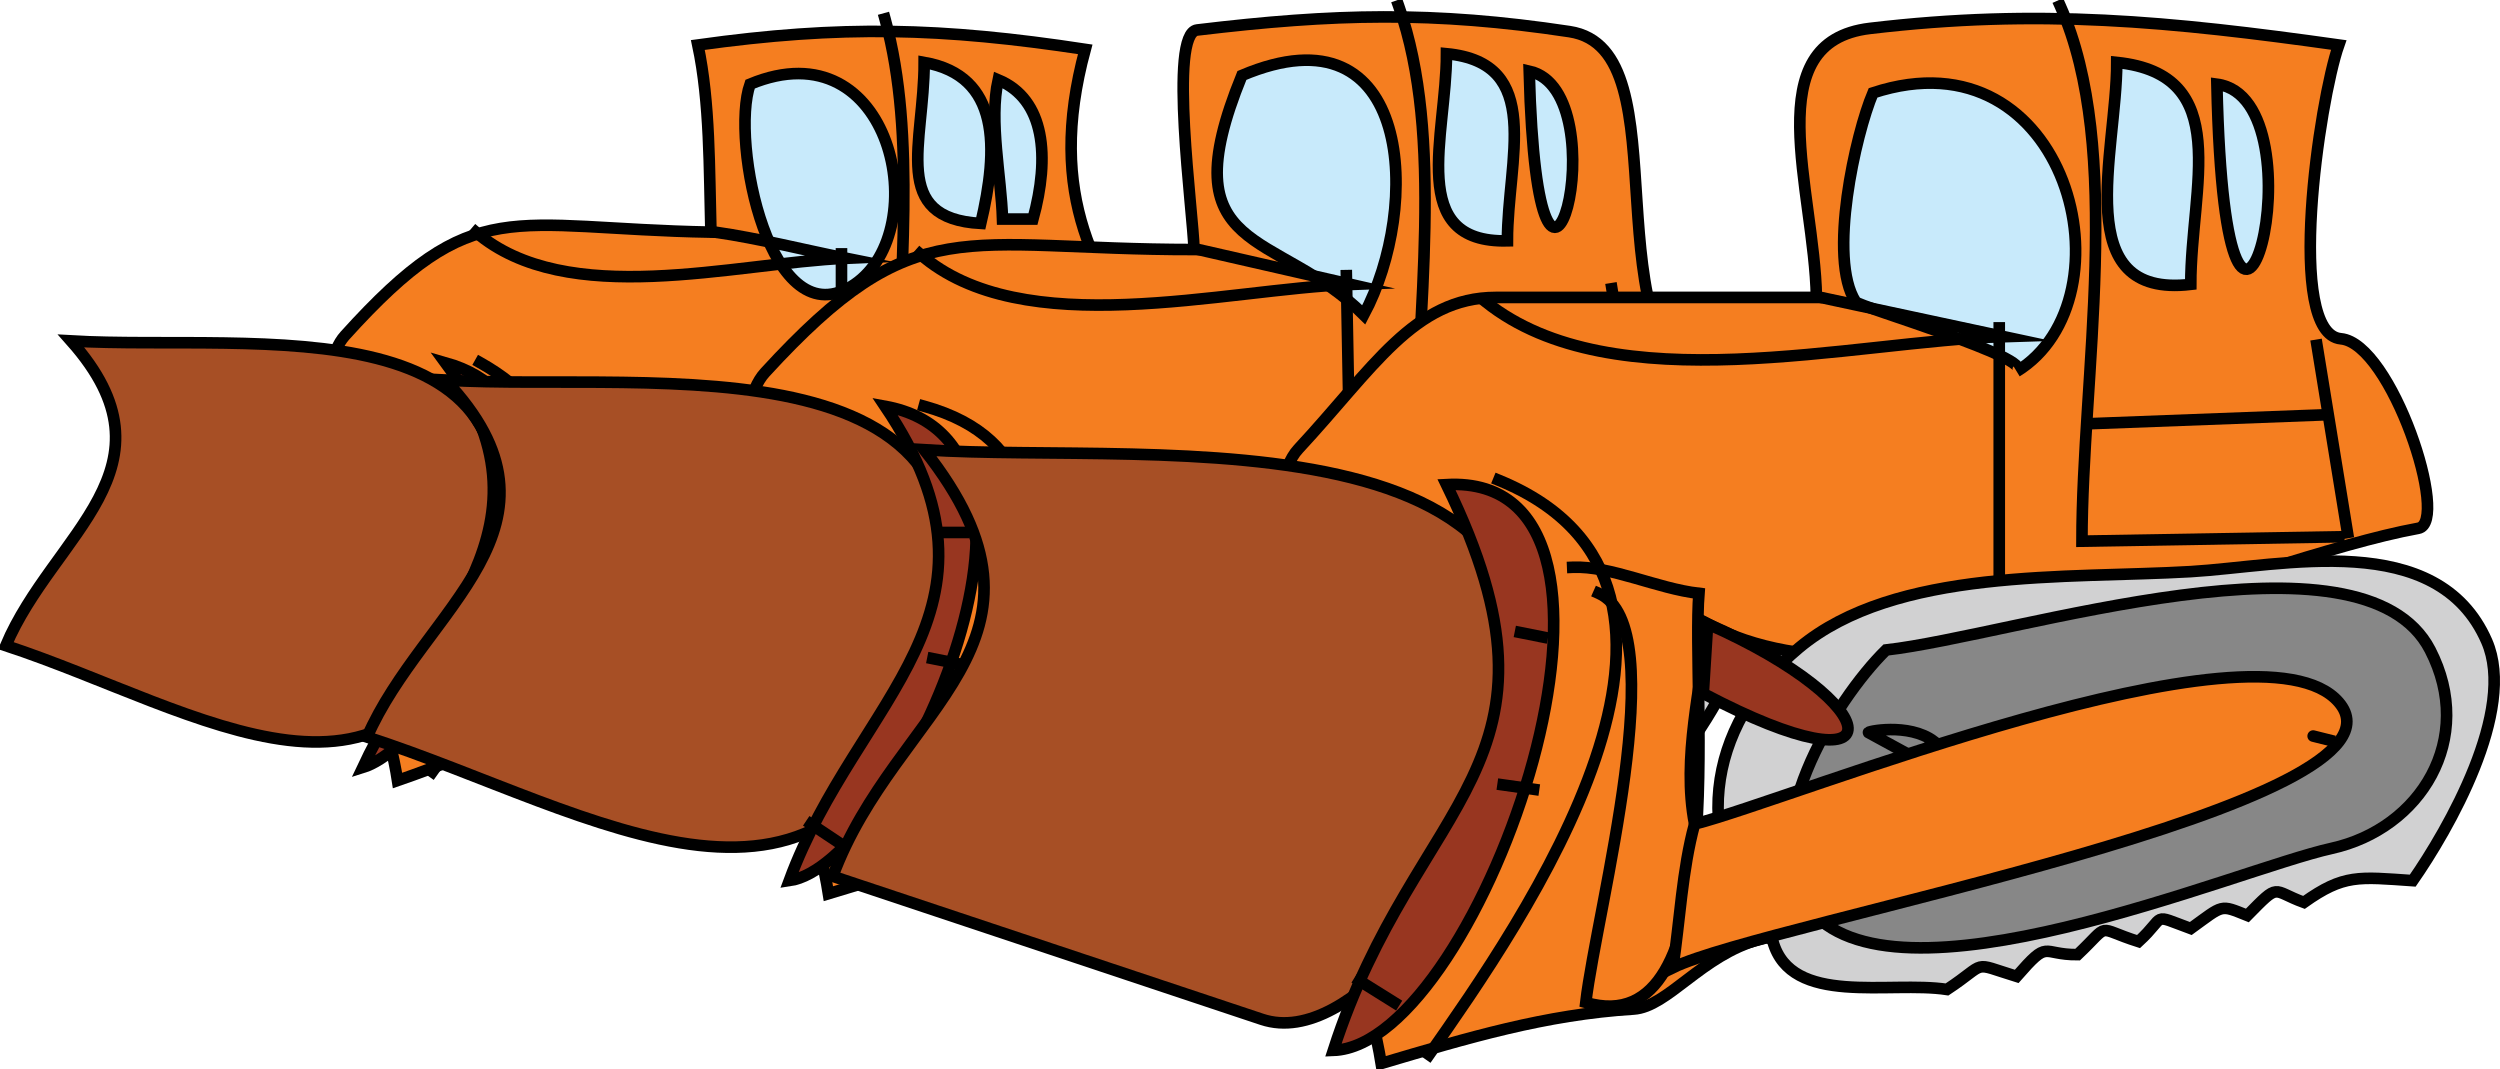 <svg xmlns="http://www.w3.org/2000/svg" xmlns:xlink="http://www.w3.org/1999/xlink" version="1.1" id="Layer_1" x="0px" y="0px" enable-background="new 0 0 822.05 841.89" xml:space="preserve" viewBox="194.55 329.29 430.79 184.25">
<path fill-rule="evenodd" clip-rule="evenodd" fill="#F57E20" stroke="#000000" stroke-width="2" stroke-linecap="square" stroke-miterlimit="10" d="  M263.051,463.791c13.972-4.795,33.255-13.668,43.5-15.375c16.563-2.761,63.899-8.112,75-19.875c17.116-18.137-73.021,4.599-79.5,6  c-0.943-7.88-0.274-18.341,1.5-25.498c20.135,9.042,82.446-1.352,90.75-17.25c-10.749-14.54-19.641-28.561-12.75-54  c-24.708-3.76-42.062-4.195-66.75-0.75c2.117,9.968,1.955,21.338,2.25,32.25c-34.908-0.635-40.646-6.99-63.066,17.832  C244.481,397.646,260.817,449.049,263.051,463.791z"/>
<path fill-rule="evenodd" clip-rule="evenodd" fill="#C8EAFB" stroke="#000000" stroke-width="2" stroke-linecap="square" stroke-miterlimit="10" d="  M323.801,343.792c24.495-10.177,31.855,25.066,18,34.5C327.238,388.208,320.347,353.555,323.801,343.792z"/>
<path fill-rule="evenodd" clip-rule="evenodd" fill="#A74F25" stroke="#000000" stroke-width="2" stroke-linecap="square" stroke-miterlimit="10" d="  M206.801,388.042c19.373,21.855-3.088,33.221-11.25,52.498c33.296,10.964,68.91,36.263,82.5-11.25  C292.007,380.5,238.416,389.88,206.801,388.042z"/>
<path fill-rule="evenodd" clip-rule="evenodd" fill="#983620" stroke="#000000" stroke-width="2" stroke-linecap="square" stroke-miterlimit="10" d="  M257.051,461.541c15.013-4.623,46.65-60.585,14.25-69.748C292.047,419.883,268.575,436.853,257.051,461.541z"/>
<line fill="none" stroke="#000000" stroke-width="2" stroke-linecap="square" stroke-miterlimit="10" x1="260.801" y1="453.291" x2="264.551" y2="455.541"/>
<line fill="none" stroke="#000000" stroke-width="2" stroke-linecap="square" stroke-miterlimit="10" x1="278.051" y1="429.291" x2="281.801" y2="429.291"/>
<line fill="none" stroke="#000000" stroke-width="2" stroke-linecap="square" stroke-miterlimit="10" x1="280.301" y1="410.542" x2="283.301" y2="410.542"/>
<path fill="none" stroke="#000000" stroke-width="2" stroke-linecap="square" stroke-miterlimit="10" d="M277.301,391.792  c30.333,17.013,5.584,51.13-8.25,70.498"/>
<path fill="none" stroke="#000000" stroke-width="2" stroke-linecap="square" stroke-miterlimit="10" d="M290.051,406.042  c7.874,7.78,0.329,34.933-1.5,50.248c19.656,0.522,12.984-35.043,14.25-50.998c-5.212-0.556-11.38-3.189-15.75-3"/>
<path fill="none" stroke="#000000" stroke-width="2" stroke-linecap="square" stroke-miterlimit="10" d="M276.551,369.292  c15.734,13.439,44.536,5.312,63.75,4.5c-7.468-1.494-14.963-3.415-22.5-4.5"/>
<path fill-rule="evenodd" clip-rule="evenodd" fill="#F57E20" d="M339.551,406.792v-33.75V406.792z"/>
<line fill="none" stroke="#000000" stroke-width="2" stroke-linecap="square" stroke-miterlimit="10" x1="339.551" y1="406.792" x2="339.551" y2="373.042"/>
<path fill="none" stroke="#000000" stroke-width="2" stroke-linecap="square" stroke-miterlimit="10" d="M381.551,398.542  c-10.75,0.25-21.5,0.5-32.25,0.75c0-21.634,3.355-46.416-2.25-66.75"/>
<line fill="none" stroke="#000000" stroke-width="2" stroke-linecap="square" stroke-miterlimit="10" x1="378.551" y1="374.542" x2="382.301" y2="397.792"/>
<line fill="none" stroke="#000000" stroke-width="2" stroke-linecap="square" stroke-miterlimit="10" x1="350.801" y1="385.042" x2="379.301" y2="383.542"/>
<path fill-rule="evenodd" clip-rule="evenodd" fill="#C8EAFB" stroke="#000000" stroke-width="2" stroke-linecap="square" stroke-miterlimit="10" d="  M353.801,340.042c0,14.003-5.956,26.884,9.75,27.75C366.607,354.837,366.951,342.354,353.801,340.042z"/>
<path fill-rule="evenodd" clip-rule="evenodd" fill="#C8EAFB" stroke="#000000" stroke-width="2" stroke-linecap="square" stroke-miterlimit="10" d="  M366.551,343.042c-1.571,7.139,0.521,16.652,0.75,24c1.75,0,3.5,0,5.25,0C375.482,356.319,374.658,346.417,366.551,343.042z"/>
<path fill-rule="evenodd" clip-rule="evenodd" fill="#878787" stroke="#000000" stroke-width="2" stroke-linecap="square" stroke-miterlimit="10" d="  M307.301,443.541C304.085,443.787,304.678,443.741,307.301,443.541L307.301,443.541z"/>
<path fill-rule="evenodd" clip-rule="evenodd" fill="#D1D1D2" stroke="#000000" stroke-width="2" stroke-linecap="square" stroke-miterlimit="10" d="  M311.051,448.041c7.578,9.312,22.453,3.786,30.75,4.5c8.667-5.987,19.814-8,28.5-6.75c9.038-8.483,23.268-0.771,28.5-18.75  c6.352-21.829-8.877-20.78-24.75-24.748C355.992,397.778,278.722,409.713,311.051,448.041z"/>
<path fill-rule="evenodd" clip-rule="evenodd" fill="#878787" stroke="#000000" stroke-width="2" stroke-linecap="square" stroke-miterlimit="10" d="  M325.301,412.792c-40.624,41.898,24.876,31.021,46.288,26.229c12.213-2.734,27.955-7.399,21.962-23.979  C386.262,394.88,342.713,410.695,325.301,412.792z"/>
<path fill-rule="evenodd" clip-rule="evenodd" fill="#983620" stroke="#000000" stroke-width="2" stroke-linecap="square" stroke-miterlimit="10" d="  M302.801,418.042c0.25-3,0.5-6,0.75-9C327.658,413.128,327.663,432.74,302.801,418.042z"/>
<path fill="none" stroke="#000000" stroke-width="2" stroke-linecap="square" stroke-miterlimit="10" d="M323.051,422.542  c4.45,1.049,4.782,5.73,8.25,1.498C327.95,421.156,322.938,422.516,323.051,422.542z"/>
<path fill-rule="evenodd" clip-rule="evenodd" fill="#F57E20" stroke="#000000" stroke-width="2" stroke-linecap="square" stroke-miterlimit="10" d="  M302.051,433.791c-2.22,5.275-2.053,12.316-3,18c13.466-6.665,89.024-15.078,84-31.498  C379.468,408.582,311.232,431.557,302.051,433.791z"/>
<path fill-rule="evenodd" clip-rule="evenodd" fill="#878787" stroke="#000000" stroke-width="2" stroke-linecap="square" stroke-miterlimit="10" d="  M380.801,424.041C380.05,423.844,375.815,422.735,380.801,424.041L380.801,424.041z"/>
<path fill-rule="evenodd" clip-rule="evenodd" fill="#F57E20" stroke="#000000" stroke-width="2" stroke-linecap="square" stroke-miterlimit="10" d="  M337.301,483.291c22.308-6.632,35.605-11.418,53.25-18c19.574-7.302,74.592-8.124,87.002-24.75  c14.659-19.638-87.289,6.621-95.252,8.25c-1.014-10.178,0.862-20.081,2.25-29.248c25.639,11.778,95.128-2.886,106.502-20.25  c-24.104-10.851-5.707-61.484-26.056-64.556c-23.5-3.547-40.519-3.116-64.168-0.278c-4.976,0.597-0.676,31.481-0.528,37.833  c-40.323,0-47.852-7.253-73.926,21.192C315.283,405.584,334.646,466.183,337.301,483.291z"/>
<path fill-rule="evenodd" clip-rule="evenodd" fill="#C8EAFB" stroke="#000000" stroke-width="2" stroke-linecap="square" stroke-miterlimit="10" d="  M408.551,342.292c29.536-12.517,30.956,22.654,21.002,41.25C414.54,368.52,395.72,373.727,408.551,342.292z"/>
<path fill-rule="evenodd" clip-rule="evenodd" fill="#A74F25" stroke="#000000" stroke-width="2" stroke-linecap="square" stroke-miterlimit="10" d="  M271.301,394.792c23.763,25.13-3.854,39.316-13.5,61.498c38.889,12.558,81.067,41.71,97.5-13.5  C372.236,385.892,306.959,396.911,271.301,394.792z"/>
<path fill-rule="evenodd" clip-rule="evenodd" fill="#983620" stroke="#000000" stroke-width="2" stroke-linecap="square" stroke-miterlimit="10" d="  M330.551,481.041c18.191-2.545,52.323-75.25,16.5-81.748C370.999,434.853,342.192,449.446,330.551,481.041z"/>
<line fill="none" stroke="#000000" stroke-width="2" stroke-linecap="square" stroke-miterlimit="10" x1="334.301" y1="471.291" x2="338.801" y2="474.291"/>
<line fill="none" stroke="#000000" stroke-width="2" stroke-linecap="square" stroke-miterlimit="10" x1="355.301" y1="442.791" x2="359.051" y2="443.541"/>
<line fill="none" stroke="#000000" stroke-width="2" stroke-linecap="square" stroke-miterlimit="10" x1="357.551" y1="421.042" x2="360.551" y2="421.042"/>
<path fill="none" stroke="#000000" stroke-width="2" stroke-linecap="square" stroke-miterlimit="10" d="M353.801,399.292  c39.636,10.976,3.299,64.928-9,82.498"/>
<path fill="none" stroke="#000000" stroke-width="2" stroke-linecap="square" stroke-miterlimit="10" d="M368.801,415.792  c10.286,6.898-0.184,42.386-2.25,58.498c22.267,3.054,15.098-41.958,16.5-59.248c-5.846-0.887-12.69-4.171-18-3.75"/>
<path fill="none" stroke="#000000" stroke-width="2" stroke-linecap="square" stroke-miterlimit="10" d="M353.051,373.042  c17.702,15.486,52.55,6.034,74.252,5.25c-8.751-2-17.501-4-26.252-6"/>
<path fill-rule="evenodd" clip-rule="evenodd" fill="#F57E20" d="M427.303,417.292l-0.75-40.5L427.303,417.292z"/>
<line fill="none" stroke="#000000" stroke-width="2" stroke-linecap="square" stroke-miterlimit="10" x1="427.303" y1="417.292" x2="426.553" y2="376.792"/>
<path fill="none" stroke="#000000" stroke-width="2" stroke-linecap="square" stroke-miterlimit="10" d="M476.053,406.792  c-12.5,0.5-25,1-37.5,1.5c0-24.664,5.025-55.374-3-78"/>
<line fill="none" stroke="#000000" stroke-width="2" stroke-linecap="square" stroke-miterlimit="10" x1="472.303" y1="379.042" x2="476.803" y2="406.792"/>
<line fill="none" stroke="#000000" stroke-width="2" stroke-linecap="square" stroke-miterlimit="10" x1="440.053" y1="391.042" x2="473.053" y2="389.542"/>
<path fill-rule="evenodd" clip-rule="evenodd" fill="#C8EAFB" stroke="#000000" stroke-width="2" stroke-linecap="square" stroke-miterlimit="10" d="  M443.803,338.542c0,14.115-6.969,32.668,10.5,32.25C454.303,356.751,460.7,340.14,443.803,338.542z"/>
<path fill-rule="evenodd" clip-rule="evenodd" fill="#C8EAFB" stroke="#000000" stroke-width="2" stroke-linecap="square" stroke-miterlimit="10" d="  M458.053,341.542C459.599,400.299,474.119,345.087,458.053,341.542L458.053,341.542z"/>
<path fill-rule="evenodd" clip-rule="evenodd" fill="#878787" stroke="#000000" stroke-width="2" stroke-linecap="square" stroke-miterlimit="10" d="  M389.051,460.041C385.777,459.405,385.05,459.264,389.051,460.041L389.051,460.041z"/>
<path fill-rule="evenodd" clip-rule="evenodd" fill="#D1D1D2" stroke="#000000" stroke-width="2" stroke-linecap="square" stroke-miterlimit="10" d="  M393.551,465.291c5.32,8.861,16.025,6.506,25.502,6.75c5.963-3.742,3.241-4.232,9.75-1.5c4.909-6.738,3.424-3.521,9.75-3  c5.365-3.648,1.256-4.799,8.25-1.5c6.384-4.234,9.302-4.399,15.75-4.5c6.496-3.939,2.785-2.642,8.25-1.5  c6.302-2.183,7.65-3.433,15.75-3.75c23.627-34.684,0.521-47.525-36-43.873C431.545,414.318,358.185,421.774,393.551,465.291z"/>
<path fill-rule="evenodd" clip-rule="evenodd" fill="#878787" stroke="#000000" stroke-width="2" stroke-linecap="square" stroke-miterlimit="10" d="  M410.051,423.291c-47.936,51.392,32.305,35.751,58.524,30.109c13.385-2.881,27.235-10.633,21.728-27.109  C482.216,402.096,429.791,421.053,410.051,423.291z"/>
<path fill-rule="evenodd" clip-rule="evenodd" fill="#983620" stroke="#000000" stroke-width="2" stroke-linecap="square" stroke-miterlimit="10" d="  M383.801,430.041c0.25-3.499,0.5-6.999,0.75-10.498C415.213,426.052,409.393,447.955,383.801,430.041z"/>
<path fill="none" stroke="#000000" stroke-width="2" stroke-linecap="square" stroke-miterlimit="10" d="M407.801,435.291  c2.25,1.25,4.501,2.5,6.752,3.75c1-1,2-2,3-3C414.099,433.83,407.702,435.271,407.801,435.291z"/>
<path fill-rule="evenodd" clip-rule="evenodd" fill="#F57E20" stroke="#000000" stroke-width="2" stroke-linecap="square" stroke-miterlimit="10" d="  M383.051,448.041c-2.575,6.243-2.556,14.314-3.75,21c12.793-5.658,109.693-25.011,96.752-38.25  C463.783,418.239,397.607,444.317,383.051,448.041z"/>
<path fill-rule="evenodd" clip-rule="evenodd" fill="#878787" stroke="#000000" stroke-width="2" stroke-linecap="square" stroke-miterlimit="10" d="  M475.303,436.041C469.458,437.255,473.374,436.441,475.303,436.041L475.303,436.041z"/>
<path fill-rule="evenodd" clip-rule="evenodd" fill="#F57E20" stroke="#000000" stroke-width="2" stroke-linecap="square" stroke-miterlimit="10" d="  M432.553,512.541c15.101-4.462,28.224-8.42,43.5-9.375c5.854-0.366,11.693-9.273,21.683-12.019  c14.513-3.988,98.171-16.194,102.067-29.606c8.241-28.365-98.583,6.93-113.25,9.75c-2.222-11.474,1.167-23.802,2.25-34.5  c32.544,17.593,93.447-11.193,122.473-16.47c5.548-1.009-4.643-31.861-13.348-32.653c-9.67-0.879-3.736-41.063-0.375-50.625  c-29.077-4.089-51.733-6.307-80.777-2.861c-19.57,2.322-9.59,27.62-9.223,46.361c-18.423,0-36.846,0-55.269,0  c-14.06,0-21.183,12.323-34.009,26.111C406.356,419.466,429.555,493.735,432.553,512.541z"/>
<path fill-rule="evenodd" clip-rule="evenodd" fill="#C8EAFB" stroke="#000000" stroke-width="2" stroke-linecap="square" stroke-miterlimit="10" d="  M517.303,345.292c33.701-11.062,45.191,35.521,24.75,48c3.568-2.179-27.186-11.13-27.75-12  C509.457,373.819,514.3,352.343,517.303,345.292z"/>
<path fill-rule="evenodd" clip-rule="evenodd" fill="#A74F25" stroke="#000000" stroke-width="2" stroke-linecap="square" stroke-miterlimit="10" d="  M353.801,406.792c26.414,33.401-4.935,44.123-15.75,73.498c24.648,8.216,49.295,16.432,73.943,24.647  c15.572,5.19,35.772-23.814,41.559-40.397C476.862,397.735,393.736,409.455,353.801,406.792z"/>
<path fill-rule="evenodd" clip-rule="evenodd" fill="#983620" stroke="#000000" stroke-width="2" stroke-linecap="square" stroke-miterlimit="10" d="  M424.303,510.291c25.647-0.896,59.624-99.694,19.5-97.498C467.447,461.469,438.441,466.382,424.303,510.291z"/>
<line fill="none" stroke="#000000" stroke-width="2" stroke-linecap="square" stroke-miterlimit="10" x1="428.803" y1="498.291" x2="434.803" y2="502.041"/>
<line fill="none" stroke="#000000" stroke-width="2" stroke-linecap="square" stroke-miterlimit="10" x1="453.553" y1="464.541" x2="458.803" y2="465.291"/>
<line fill="none" stroke="#000000" stroke-width="2" stroke-linecap="square" stroke-miterlimit="10" x1="456.553" y1="438.291" x2="460.303" y2="439.041"/>
<path fill="none" stroke="#000000" stroke-width="2" stroke-linecap="square" stroke-miterlimit="10" d="M452.803,412.042  c44.801,18.334,3.573,76.75-12,98.998"/>
<path fill="none" stroke="#000000" stroke-width="2" stroke-linecap="square" stroke-miterlimit="10" d="M470.053,431.541  c12.996,5.801-0.325,54.227-2.25,70.5c25.477,7.457,18.145-53.455,19.5-70.5c-7.214-0.836-15.193-4.782-21.75-4.5"/>
<path fill="none" stroke="#000000" stroke-width="2" stroke-linecap="square" stroke-miterlimit="10" d="M450.553,381.292  c22.018,17.631,63.181,6.79,89.25,6c-10.5-2.25-21-4.5-31.5-6.75"/>
<path fill-rule="evenodd" clip-rule="evenodd" fill="#F57E20" d="M539.053,433.791v-47.998V433.791z"/>
<line fill="none" stroke="#000000" stroke-width="2" stroke-linecap="square" stroke-miterlimit="10" x1="539.053" y1="433.791" x2="539.053" y2="385.792"/>
<path fill="none" stroke="#000000" stroke-width="2" stroke-linecap="square" stroke-miterlimit="10" d="M597.553,421.792  c-14.75,0.25-29.5,0.5-44.25,0.75c0-28.058,7.296-67.565-3.75-92.25"/>
<line fill="none" stroke="#000000" stroke-width="2" stroke-linecap="square" stroke-miterlimit="10" x1="593.803" y1="388.792" x2="599.053" y2="421.042"/>
<line fill="none" stroke="#000000" stroke-width="2" stroke-linecap="square" stroke-miterlimit="10" x1="554.803" y1="402.292" x2="594.553" y2="400.792"/>
<path fill-rule="evenodd" clip-rule="evenodd" fill="#C8EAFB" stroke="#000000" stroke-width="2" stroke-linecap="square" stroke-miterlimit="10" d="  M559.303,340.042c0,15.495-8.353,40.749,12.75,38.25C572.053,361.494,579.56,342.137,559.303,340.042z"/>
<path fill-rule="evenodd" clip-rule="evenodd" fill="#C8EAFB" stroke="#000000" stroke-width="2" stroke-linecap="square" stroke-miterlimit="10" d="  M576.553,343.792C578.119,414.29,595.734,346.32,576.553,343.792L576.553,343.792z"/>
<path fill-rule="evenodd" clip-rule="evenodd" fill="#878787" stroke="#000000" stroke-width="2" stroke-linecap="square" stroke-miterlimit="10" d="  M494.803,484.791c-1.835-0.207-2.76,4.401-5.25,0C492.145,478.66,492.523,484.533,494.803,484.791z"/>
<path fill-rule="evenodd" clip-rule="evenodd" fill="#D1D1D2" stroke="#000000" stroke-width="2" stroke-linecap="square" stroke-miterlimit="10" d="  M500.053,491.541c3.174,11.269,20.068,6.722,30,8.25c7.226-4.767,3.914-4.745,12-2.25c5.726-6.538,4.092-3.712,10.5-3.75  c5.918-5.601,2.831-4.68,10.5-2.25c4.965-4.546,1.929-4.843,9-2.25c5.752-4.161,4.972-4.15,9.75-2.25  c5.695-5.786,4.107-4.306,9.75-2.25c6.896-4.892,9.395-4.39,18.75-3.75c6.088-8.747,17.96-29.325,12.75-41.25  c-8.516-19.491-35.131-12.934-51-12c-21.308,1.253-50.831-0.767-67.5,13.125C488.329,454.435,485.498,475.223,500.053,491.541z"/>
<path fill-rule="evenodd" clip-rule="evenodd" fill="#878787" stroke="#000000" stroke-width="2" stroke-linecap="square" stroke-miterlimit="10" d="  M519.553,441.291c-8.945,8.774-22.892,31.754-13.5,44.25c14.457,19.236,73.759-6.412,90.255-10.059  c15.37-3.398,24.892-18.885,16.995-34.191C601.629,418.661,541.658,438.792,519.553,441.291z"/>
<path fill-rule="evenodd" clip-rule="evenodd" fill="#983620" stroke="#000000" stroke-width="2" stroke-linecap="square" stroke-miterlimit="10" d="  M488.053,448.791c0.25-4,0.5-8,0.75-12C520.207,450.645,522.144,466.781,488.053,448.791z"/>
<path fill="none" stroke="#000000" stroke-width="2" stroke-linecap="square" stroke-miterlimit="10" d="M516.553,455.541  c2.75,1.5,5.5,3,8.25,4.5c1-1,2-2,3-3C523.459,453.758,515.886,455.394,516.553,455.541z"/>
<path fill-rule="evenodd" clip-rule="evenodd" fill="#F57E20" stroke="#000000" stroke-width="2" stroke-linecap="square" stroke-miterlimit="10" d="  M486.553,471.291c-2.147,7.892-2.523,16.655-3.75,24.75c16.194-7.935,129.959-28.071,114.75-45.75  C583.727,434.219,502.906,467.202,486.553,471.291z"/>
<path fill-rule="evenodd" clip-rule="evenodd" fill="#878787" stroke="#000000" stroke-width="2" stroke-linecap="square" stroke-miterlimit="10" d="  M596.803,457.041C595.266,456.656,589.409,455.189,596.803,457.041L596.803,457.041z"/>
</svg>